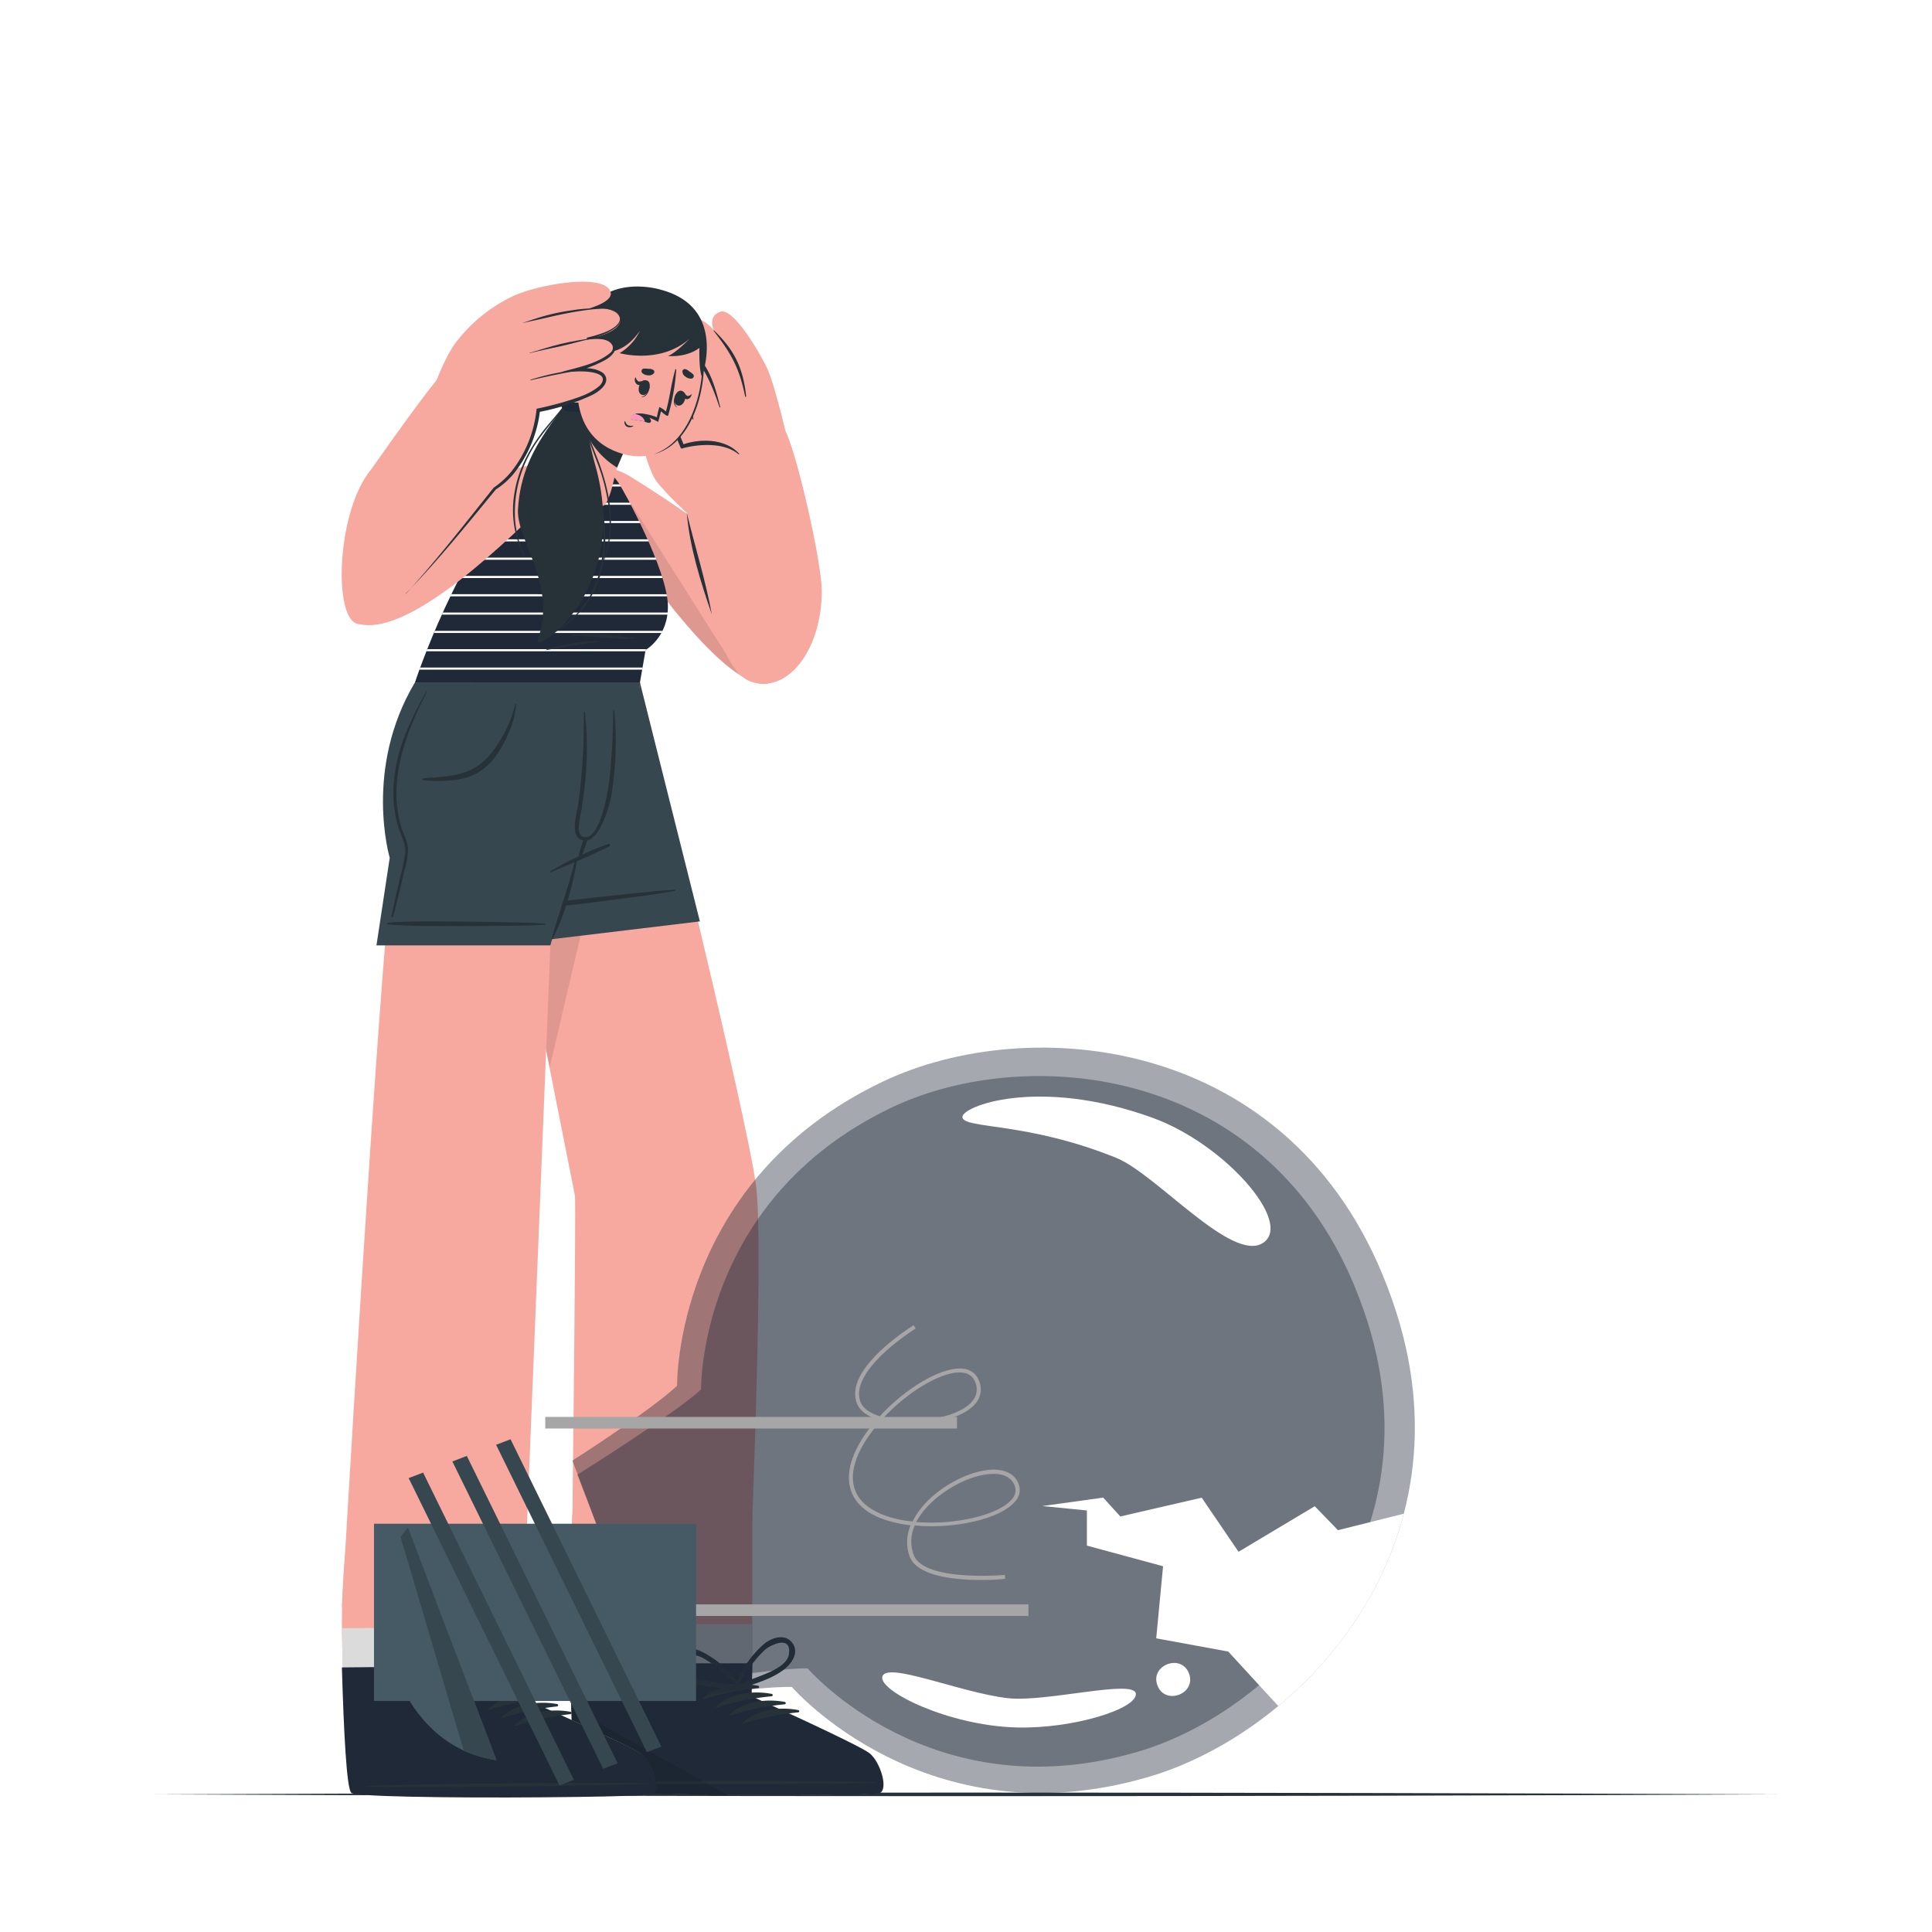 <svg class="animated" id="freepik_stories-bad-idea" xmlns="http://www.w3.org/2000/svg" viewBox="0 0 500 500" version="1.1" xmlns:xlink="http://www.w3.org/1999/xlink" xmlns:svgjs="http://svgjs.com/svgjs"><style>svg#freepik_stories-bad-idea:not(.animated) .animable {opacity: 0;}svg#freepik_stories-bad-idea.animated #freepik--background-complete--inject-37 {animation: 1s 1 forwards cubic-bezier(.36,-0.01,.5,1.38) slideDown;animation-delay: 1.1s;opacity: 0}svg#freepik_stories-bad-idea.animated #freepik--Character--inject-37 {animation: 1s 1 forwards cubic-bezier(.36,-0.01,.5,1.38) slideLeft;animation-delay: 0s;}svg#freepik_stories-bad-idea.animated #freepik--Symbols--inject-37 {animation: 1s 1 forwards cubic-bezier(.36,-0.01,.5,1.38) slideUp;animation-delay: 0.8s;opacity: 0}svg#freepik_stories-bad-idea.animated #freepik--Smoke--inject-37 {animation: 1s 1 forwards cubic-bezier(.36,-0.01,.5,1.38) slideUp;animation-delay: 0.5s;opacity: 0}svg#freepik_stories-bad-idea.animated #freepik--Lightbulb--inject-37 {animation: 1s 1 forwards cubic-bezier(.36,-0.01,.5,1.38) slideDown;animation-delay: 0s;}svg#freepik_stories-bad-idea.animated #freepik--Crystal--inject-37 {animation: 1s 1 forwards cubic-bezier(.36,-0.01,.5,1.38) slideDown;animation-delay: 0.2s;opacity: 0}svg#freepik_stories-bad-idea.animated #freepik--speech-bubble--inject-37 {animation: 1s 1 forwards cubic-bezier(.36,-0.01,.5,1.38) slideDown,1.5s Infinite  linear floating;animation-delay: 0.5s,1.5s;opacity: 0}            @keyframes slideDown {                0% {                    opacity: 0;                    transform: translateY(-30px);                }                100% {                    opacity: 1;                    transform: translateY(0);                }            }                    @keyframes slideLeft {                0% {                    opacity: 0;                    transform: translateX(-30px);                }                100% {                    opacity: 1;                    transform: translateX(0);                }            }                    @keyframes slideUp {                0% {                    opacity: 0;                    transform: translateY(30px);                }                100% {                    opacity: 1;                    transform: inherit;                }            }                    @keyframes floating {                0% {                    opacity: 1;                    transform: translateY(0px);                }                50% {                    transform: translateY(-10px);                }                100% {                    opacity: 1;                    transform: translateY(0px);                }            }        </style><g id="freepik--background-complete--inject-37" style="transform-origin: 242.015px 231.925px 0px;" class="animable"><g id="elwe50ljkuxl"><rect x="382.01" y="76.05" width="37.98" height="11.19" style="fill: rgb(235, 235, 235); transform-origin: 401px 81.645px 0px; transform: rotate(180deg);" class="animable"></rect></g><path d="M403.2,61.94c6.33-.1,22.29-.36,28.41-.42l9.57,0h.46v.46l0,11.19v.5h-.5l-19-.07c-4.73,0-14.26-.14-19-.21H403v-.22l.22-11.19Zm0,0,.23,11.19-.23-.23c4.74-.06,14.26-.16,19-.2l19-.07-.5.5.05-11.19.45.46-9.41,0c-6-.06-22.34-.31-28.57-.41Z" style="fill: rgb(235, 235, 235); transform-origin: 422.32px 67.595px 0px;" id="elvhubqhbujle" class="animable"></path><path d="M360.82,61.94c6.33-.1,22.3-.36,28.41-.42l9.58,0h.45v.46l0,11.19v.5h-.5l-19-.07c-4.73,0-14.27-.14-19-.21h-.23v-.22l.22-11.19Zm0,0,.23,11.19-.23-.23c4.74-.06,14.26-.16,19-.2l19-.07-.5.5,0-11.19.46.46-9.42,0c-6-.06-22.34-.31-28.57-.41Z" style="fill: rgb(235, 235, 235); transform-origin: 379.895px 67.595px 0px;" id="elvecvgva8gs" class="animable"></path><path d="M58.82,61.94c6.32-.1,22.29-.36,28.4-.42l9.58,0h.46v.46l0,11.19v.5h-.5l-19-.07c-4.73,0-14.26-.14-19-.21h-.23v-.22l.23-11.19Zm0,0L59,73.13l-.22-.23c4.74-.06,14.25-.16,19-.2l19-.07-.5.5,0-11.19.46.46-9.42,0c-6-.06-22.34-.31-28.56-.41Z" style="fill: rgb(235, 235, 235); transform-origin: 77.895px 67.595px 0px;" id="elnujyy6y2h0n" class="animable"></path><g id="el0q3qtrljw0ii"><rect x="80" y="390.6" width="37.98" height="11.19" style="fill: rgb(235, 235, 235); transform-origin: 98.99px 396.195px 0px; transform: rotate(180deg);" class="animable"></rect></g><path d="M58.82,376.49c6.32-.11,22.29-.36,28.4-.42l9.58,0h.46v.46l0,11.19v.5h-.5l-19-.07c-4.73,0-14.26-.14-19-.21h-.23v-.22l.23-11.19Zm0,0L59,387.68l-.22-.23c4.74-.06,14.25-.16,19-.2l19-.07-.5.5,0-11.19.46.45-9.42,0c-6-.06-22.34-.31-28.56-.41Z" style="fill: rgb(235, 235, 235); transform-origin: 77.895px 382.145px 0px;" id="elh25uc3o4p3n" class="animable"></path><path d="M136,148c6.33-.1,22.29-.35,28.41-.41l9.57-.05h.46V148l0,11.19v.5H174l-19-.07c-4.73,0-14.26-.14-19-.2h-.23v-.22L136,148Zm0,0,.22,11.19-.22-.22c4.74-.07,14.25-.17,19-.21l19-.07-.5.5,0-11.19.46.46-9.41,0c-6-.06-22.34-.32-28.57-.42Z" style="fill: rgb(235, 235, 235); transform-origin: 155.105px 153.615px 0px;" id="elsrvbv8102v" class="animable"></path><path d="M403.2,390.58c6.33-.1,22.29-.35,28.41-.41l9.57,0h.46v.46l0,11.19v.51h-.5l-19-.07c-4.73,0-14.26-.14-19-.2H403v-.23l.22-11.19Zm0,0,.23,11.19-.23-.22c4.74-.07,14.26-.17,19-.21l19-.07-.5.5.05-11.19.45.46-9.41,0c-6-.06-22.34-.32-28.57-.42Z" style="fill: rgb(235, 235, 235); transform-origin: 422.32px 396.25px 0px;" id="eldi0gfs27nta" class="animable"></path><rect x="249.84" y="208.5" width="37.98" height="11.19" style="fill: rgb(235, 235, 235); transform-origin: 268.83px 214.095px 0px;" id="elaj48x3sr6jb" class="animable"></rect><path d="M266.63,233.8c-6.33.11-22.29.36-28.4.42l-9.58,0h-.46v-.46l0-11.19v-.5h.5l19,.06c4.73,0,14.26.14,19,.21h.23v.22l-.23,11.19Zm0,0-.22-11.19.22.23c-4.74.07-14.25.16-19,.2l-19,.07.5-.5,0,11.19-.46-.45,9.42,0c6,.06,22.33.32,28.56.41Z" style="fill: rgb(235, 235, 235); transform-origin: 247.555px 228.145px 0px;" id="elrznde0456xf" class="animable"></path><g id="freepik--xsrjP0--inject-37" style="transform-origin: 247.559px 155.889px 0px;" class="animable"><path d="M243.51,121.26c-2,.88-3.91,2.33-6.36,1.72-.93-.24-.84.58-.93,1.1q-2.15,14-4.27,28c-.1.68-.15,1.25.54,1.73,6.59,4.68,8.61,12.24,12.06,18.95a28.28,28.28,0,0,1,2,22c-.62,2.06.22,3.15,2,3.87,2.2.87,4.57.58,5.58-.87a38,38,0,0,0,5.94-11.63c1-3.48.2-7.13.29-10.7.06-2.61-.15-5.24-.24-7.91.69-.36,1.38,0,2.06.07l23.69,3.59c3.32.5,5.1-.2,5.89-2.34a6.39,6.39,0,0,0-2.4-7.37c-.54-.39-1.65-.28-1.58-1.21s1.16-.69,1.76-1c3.15-1.53,3.24-5.65.28-8.49-.71-.68-2.29-.66-2.15-1.83.12-.93,1.57-.7,2.32-1.26,2.65-1.93,2.15-6.36-1-8.6a10.26,10.26,0,0,1-1.3-.75c-.35-.32-.69-.67.15-1.1,3.79-1.92,4.23-5.33,1.16-8.34l-.91-.89a6.73,6.73,0,0,0-4-1.54q-18.57-2.85-37.14-5.64A4.44,4.44,0,0,0,243.51,121.26Z" style="fill: rgb(235, 235, 235); fill-rule: evenodd; transform-origin: 262.006px 159.887px 0px;" id="el9t1fswwwcvb" class="animable"></path><path d="M205.8,132.4c-.9,5.94-1.77,11.88-2.72,17.81-.19,1.21-.16,1.82,1.33,2q10.88,1.51,21.72,3.29c1.42.23,1.71-.23,1.9-1.49q2.66-17.94,5.44-35.85c.24-1.52-.11-2-1.64-2.22-7-1-14.06-2-21.06-3.21-1.75-.29-2.08.29-2.3,1.82C207.66,120.53,206.71,126.46,205.8,132.4Z" style="fill: rgb(235, 235, 235); fill-rule: evenodd; transform-origin: 218.269px 134.107px 0px;" id="el68jjh3bp8s7" class="animable"></path></g><g id="freepik--xsrjp0--inject-37" style="transform-origin: 76.082px 265.444px 0px;" class="animable"><path d="M74,243.46c1.65.18,3.32.8,4.94-.18.62-.38.74.23.91.58q4.67,9.58,9.3,19.17a1.13,1.13,0,0,1,0,1.36c-3.68,4.82-3.46,10.69-4.44,16.28a21.25,21.25,0,0,0,3.47,16.21c.9,1.34.55,2.31-.61,3.23-1.39,1.11-3.15,1.43-4.2.62a28.55,28.55,0,0,1-6.84-7c-1.46-2.28-1.73-5.06-2.59-7.61-.63-1.86-1.06-3.79-1.58-5.73-.58-.11-1,.3-1.47.51l-16.2,7.84c-2.27,1.1-3.7,1-4.75-.37a4.8,4.8,0,0,1,.09-5.82c.3-.4,1.12-.57.86-1.23s-1-.23-1.48-.31c-2.6-.4-3.58-3.34-2.09-6,.36-.65,1.5-1,1.14-1.79-.29-.64-1.28-.16-1.94-.39-2.33-.8-3-4.09-1.17-6.4.23-.3.59-.51.77-.83s.35-.64-.35-.76c-3.15-.53-4.22-2.88-2.69-5.72.15-.28.3-.56.46-.84a5,5,0,0,1,2.54-2q12.69-6.18,25.4-12.3A3.31,3.31,0,0,1,74,243.46Z" style="fill: rgb(235, 235, 235); fill-rule: evenodd; transform-origin: 65.884px 272.171px 0px;" id="el5peh0kf2fnf" class="animable"></path><path d="M103.57,243.07c2,4.06,3.91,8.14,5.91,12.18.4.82.52,1.27-.5,1.75-5,2.34-9.93,4.73-14.86,7.18-1,.49-1.28.22-1.69-.64Q86.54,251.26,80.56,239c-.51-1-.37-1.47.68-2q7.24-3.4,14.4-7c1.19-.6,1.56-.26,2,.79C99.6,235,101.6,239,103.57,243.07Z" style="fill: rgb(235, 235, 235); fill-rule: evenodd; transform-origin: 95.023px 247.064px 0px;" id="els50wdpg4uv9" class="animable"></path></g></g><g id="freepik--Floor--inject-37" style="transform-origin: 250px 464.384px 0px;" class="animable"><path d="M40.1,464.38c134.47-.61,285.33-.61,419.8,0-134.47.62-285.33.62-419.8,0Z" style="fill: rgb(38, 50, 56); transform-origin: 250px 464.384px 0px;" id="elrx9gaon7whj" class="animable"></path></g><g id="freepik--Character--inject-37" style="transform-origin: 158.541px 269.048px 0px;" class="animable"><path d="M122.43,176.66S147,300.25,148.78,309.38c.4,2.08-1,112.71-1,112.71h45.73s4.41-96.64,2.2-114.87-30.08-130.56-30.08-130.56Z" style="fill: rgb(247, 169, 160); transform-origin: 159.38px 299.375px 0px;" id="elfddrqzl3nsi" class="animable"></path><g id="el19he13pj57q"><path d="M122.43,176.66s12,60.15,19.82,99.63l23.37-99.63Z" style="opacity: 0.1; transform-origin: 144.025px 226.475px 0px;" class="animable"></path></g><polygon points="181.13 238.46 132.5 244.3 122.43 176.66 165.61 176.66 181.13 238.46" style="fill: rgb(55, 71, 79); transform-origin: 151.78px 210.48px 0px;" id="elev2plzxiffd" class="animable"></polygon><path d="M134.32,235c5.19-1,10.47-1.68,15.73-2.28s10.43-1.16,15.64-1.69c3-.31,6-.61,9-.76a.14.14,0,1,1,0,.28c-5.21,1-10.49,1.58-15.74,2.27s-10.4,1.33-15.62,1.89c-3,.32-6,.57-9,.69A.2.2,0,1,1,134.32,235Z" style="fill: rgb(38, 50, 56); transform-origin: 154.478px 232.835px 0px;" id="eln2h82qw28cm" class="animable"></path><path d="M129.16,180.6q5.43,19.43,10.35,39c.46,1.83.9,3.66,1.34,5.5a55.2,55.2,0,0,1,1.22,5.68.09.09,0,0,1-.18,0,97.8,97.8,0,0,1-2.84-9.79c-.87-3.24-1.7-6.48-2.54-9.73-1.67-6.48-3.34-13-4.92-19.48q-1.35-5.58-2.67-11.15A.12.12,0,0,1,129.16,180.6Z" style="fill: rgb(38, 50, 56); transform-origin: 135.495px 205.682px 0px;" id="eljwge6s5z2wq" class="animable"></path><path d="M227.33,464c-2.53.84-74.65.63-77.4-1.11-1-.65-1.62-11.17-2-23.88q-.12-4.12-.18-8.46c-.06-3.41-.1-6.87-.12-10.22-.09-15.06.45-28.33.45-28.33h46.62l0,28.33v10.22l-.24,8.46s27.57,12.44,30.37,14.68S229.84,463.18,227.33,464Z" style="fill: rgb(247, 169, 160); transform-origin: 188.023px 428.238px 0px;" id="elkolh00l7iel" class="animable"></path><path d="M227.33,464c-2.53.84-74.65.63-77.4-1.11-1-.65-1.62-11.17-2-23.88q-.12-4.12-.18-8.46c-.06-3.41-.1-6.87-.12-10.22h47.05v10.22l-.24,8.46s27.57,12.44,30.37,14.68S229.84,463.18,227.33,464Z" style="fill: rgb(219, 219, 219); transform-origin: 188.026px 442.403px 0px;" id="elng12xall1t" class="animable"></path><path d="M227.54,464.11c-1.64.54-32.36.65-54.73.19-5.17-.11-9.91-.25-13.72-.42-5.27-.24-8.8-.53-9.37-.89-1.27-.82-1.88-16.24-2.17-32.52h47.19L194.5,439s27.73,12.5,30.55,14.75S230.07,463.26,227.54,464.11Z" style="fill: rgb(31, 41, 55); transform-origin: 188.101px 447.529px 0px;" id="el2v17fkklrw4" class="animable"></path><path d="M226.51,461.21c-12.16-.33-61.22-.53-73.26.06-.1,0-.1.07,0,.08,12,.59,61.1.39,73.26.06C226.77,461.4,226.77,461.22,226.51,461.21Z" style="fill: rgb(38, 50, 56); transform-origin: 189.94px 461.31px 0px;" id="elgqox4uvgpmp" class="animable"></path><path d="M196.22,436.28c-4.78-.9-10.63-.19-14.3,3.21-.14.13.05.33.2.28a67.57,67.57,0,0,1,14.08-2.88A.31.31,0,0,0,196.22,436.28Z" style="fill: rgb(38, 50, 56); transform-origin: 189.168px 437.851px 0px;" id="el9qxtxd0hh7h" class="animable"></path><path d="M199.67,438.37c-4.78-.9-10.64-.19-14.3,3.21-.14.13,0,.33.2.29A66.69,66.69,0,0,1,199.65,439,.31.31,0,0,0,199.67,438.37Z" style="fill: rgb(38, 50, 56); transform-origin: 192.644px 439.944px 0px;" id="elhk0c7vhrydh" class="animable"></path><path d="M203.11,440.46c-4.78-.9-10.63-.18-14.3,3.21-.14.13.05.33.21.29a66.73,66.73,0,0,1,14.07-2.89A.31.31,0,0,0,203.11,440.46Z" style="fill: rgb(38, 50, 56); transform-origin: 196.058px 442.035px 0px;" id="elg9lrwzqyzpc" class="animable"></path><path d="M206.56,442.56c-4.78-.91-10.63-.19-14.3,3.2-.14.14.05.34.2.29a67,67,0,0,1,14.08-2.89A.3.3,0,0,0,206.56,442.56Z" style="fill: rgb(38, 50, 56); transform-origin: 199.531px 444.128px 0px;" id="elzoshq9yzp4" class="animable"></path><path d="M205.09,425.24c-1.87-2.59-5.38-1.44-7.38.24a25.6,25.6,0,0,0-7.4,10.93.13.13,0,0,0,.11.18c0,.36.34.75.75.6,4-1.45,8.36-2.52,11.75-5.14C204.9,430.52,206.86,427.7,205.09,425.24Zm-8.37,8.52c-1.93.76-3.88,1.42-5.78,2.26a77,77,0,0,1,4.46-6.3,28.5,28.5,0,0,1,2.54-2.73c1.43-1.29,7.07-4,6.21,1.22C203.68,431.1,199,432.85,196.72,433.76Z" style="fill: rgb(38, 50, 56); transform-origin: 198.041px 430.47px 0px;" id="elxefe38vwj2k" class="animable"></path><path d="M178.15,435.13c3.94,1.69,8.48,1.62,12.67,2a.59.59,0,0,0,.57-.77.12.12,0,0,0,.07-.19,25.49,25.49,0,0,0-9.9-8.75c-2.35-1.12-6-1.36-7.2,1.62C173.26,431.9,175.86,434.14,178.15,435.13ZM176,431.71c-2.15-4.86,4-3.62,5.71-2.72a26.53,26.53,0,0,1,3.14,2,71.75,71.75,0,0,1,5.89,5c-2-.34-4.1-.49-6.16-.75C182.14,434.93,177.19,434.4,176,431.71Z" style="fill: rgb(38, 50, 56); transform-origin: 182.792px 431.889px 0px;" id="eli5eh00xbfd8" class="animable"></path><g id="el8oo3rnraclq"><path d="M188.39,464.59l-15.58-.28c-5.18-.12-9.91-.26-13.72-.43-5.26-.24-8.8-.53-9.38-.89-1-.62-1.54-9.64-1.89-21.06Z" style="opacity: 0.1; transform-origin: 168.105px 453.26px 0px;" class="animable"></path></g><path d="M135.5,416.39l-47-.6S97.72,255.38,101.75,222c0,0-7.63-18.08,6.64-45.38h57.27s-3.84,26-10.41,42.45c0,0-4.26,1.15-12,5.41Z" style="fill: rgb(247, 169, 160); transform-origin: 127.08px 296.505px 0px;" id="el8q714ejmsam" class="animable"></path><path d="M142.43,244.66h-45L100.86,222s-6.83-23,6.52-45.38h58.28s-2.42,24.37-9.57,42.7l-7.31,3.25Z" style="fill: rgb(55, 71, 79); transform-origin: 131.545px 210.64px 0px;" id="elctn7vo3f68r" class="animable"></path><path d="M148.78,222.57c.05-.29.64-.29.59,0C147,235.94,143.26,242.41,143,243c0,.08-.14.09-.17,0C142.61,242.39,147.7,228.12,148.78,222.57Z" style="fill: rgb(38, 50, 56); transform-origin: 146.098px 232.708px 0px;" id="elw2epq46eagn" class="animable"></path><path d="M157.42,218.41a94.28,94.28,0,0,0-14.9,7,.17.17,0,1,0,.14.3c5-2.15,10.14-4.22,15-6.65A.33.33,0,0,0,157.42,218.41Z" style="fill: rgb(38, 50, 56); transform-origin: 150.136px 222.067px 0px;" id="elve403mnirjp" class="animable"></path><path d="M159,184c0-.17-.32-.21-.32,0,0,6-.34,11.2-.84,16.77-.23,2.59-2.32,16.88-6.8,15.84-.75-.17-1.13-.91-1.25-2a18.33,18.33,0,0,1,.59-4.39c.5-3,.9-6,1.16-9a82.38,82.38,0,0,0-.18-16.91.15.15,0,0,0-.29,0,155.68,155.68,0,0,1-1.37,23.34c-.56,3.71-2.43,9.31,1.46,9.88s6.52-8.79,7-11.35A85.88,85.88,0,0,0,159,184Z" style="fill: rgb(38, 50, 56); transform-origin: 154.059px 200.706px 0px;" id="elini1x6bhbhj" class="animable"></path><path d="M151.18,216.94a22.92,22.92,0,0,0-1,3,6.8,6.8,0,0,0-.42,2.43.17.17,0,0,0,.31.07,8.38,8.38,0,0,0,1-2.37c.35-.92.71-1.83,1-2.75A.5.5,0,0,0,151.18,216.94Z" style="fill: rgb(38, 50, 56); transform-origin: 150.918px 219.631px 0px;" id="eloonq536a0sd" class="animable"></path><path d="M109.44,201.45c4.24-.43,8.6-.37,12.53-2.27s6.53-5.7,8.57-9.5a31.28,31.28,0,0,0,2.81-7.46.11.11,0,0,1,.21,0,20.74,20.74,0,0,1-1.73,7,31.47,31.47,0,0,1-3.36,6.23,15.21,15.21,0,0,1-4.84,4.54,16.54,16.54,0,0,1-6.36,1.92,35.44,35.44,0,0,1-7.84,0A.25.25,0,0,1,109.44,201.45Z" style="fill: rgb(38, 50, 56); transform-origin: 121.421px 192.135px 0px;" id="el2mavvxgno09" class="animable"></path><path d="M103.61,226.77a40.43,40.43,0,0,0,1.27-6.32c.11-2.12-1-4-1.65-5.92-2.49-7.61-1.48-15.94,1.23-23.34A84.76,84.76,0,0,1,110.31,179c.06-.1.2,0,.15.09-3.71,7.24-7,15-7.71,23.17A31,31,0,0,0,103.83,214c.55,1.8,1.58,3.54,1.74,5.43a19.83,19.83,0,0,1-.93,5.91c-.54,2.37-2.2,9.53-2.93,11.93-.06.21-.43.17-.39-.06C101.65,235.06,103.13,229,103.61,226.77Z" style="fill: rgb(38, 50, 56); transform-origin: 105.894px 208.183px 0px;" id="elj40z6qoxyp" class="animable"></path><path d="M100.37,238.79c5.29-.39,10.6-.38,15.9-.33s10.49.13,15.73.24c3,.06,6,.13,9,.34a.14.14,0,1,1,0,.28c-5.28.32-10.6.28-15.89.33s-10.49,0-15.73,0c-3-.05-6-.16-9-.41A.21.21,0,1,1,100.37,238.79Z" style="fill: rgb(38, 50, 56); transform-origin: 120.645px 239.054px 0px;" id="el6707se1t9nc" class="animable"></path><path d="M168.58,464.27c-2.52.86-74.64,1.37-77.4-.35-1.05-.64-1.74-11.15-2.21-23.86-.1-2.74-.18-5.57-.26-8.46-.09-3.41-.16-6.86-.22-10.21a192.15,192.15,0,0,1,2.11-29.6l44.68.8.26,28.33.09,10.22-.16,8.46S163.17,451.76,166,454,171.09,463.42,168.58,464.27Z" style="fill: rgb(247, 169, 160); transform-origin: 129.076px 428.427px 0px;" id="elrxqqbwgffuj" class="animable"></path><path d="M168.58,464.27c-2.52.86-74.64,1.37-77.4-.35-1.05-.64-1.74-11.15-2.21-23.86-.1-2.74-.18-5.57-.26-8.46-.09-3.41-.16-6.86-.22-10.21l47.05-.47.09,10.22-.16,8.46S163.17,451.76,166,454,171.09,463.42,168.58,464.27Z" style="fill: rgb(219, 219, 219); transform-origin: 129.077px 442.992px 0px;" id="elo9nlo2gvfwa" class="animable"></path><path d="M168.8,464.37c-1.64.56-32.36,1-54.73.74-5.18-.06-9.91-.16-13.73-.29-5.27-.19-8.8-.44-9.38-.8-1.27-.8-2-16.22-2.48-32.49l47.18-.47-.16,8.51s27.85,12.22,30.7,14.45S171.32,463.5,168.8,464.37Z" style="fill: rgb(31, 41, 55); transform-origin: 129.184px 448.123px 0px;" id="elo5pnx1be2z" class="animable"></path><path d="M167.74,461.48c-12.16-.21-61.22.08-73.26.79-.1,0-.1.07,0,.08,12,.47,61.11-.22,73.26-.67C168,461.67,168,461.49,167.74,461.48Z" style="fill: rgb(38, 50, 56); transform-origin: 131.17px 461.96px 0px;" id="eluo6tzt3w77" class="animable"></path><path d="M137.2,436.86c-4.79-.86-10.64-.09-14.27,3.35-.14.13,0,.33.21.28a67.35,67.35,0,0,1,14-3A.3.3,0,0,0,137.2,436.86Z" style="fill: rgb(38, 50, 56); transform-origin: 130.18px 438.517px 0px;" id="el8cq22x2qzed" class="animable"></path><path d="M140.67,438.91c-4.79-.86-10.64-.08-14.27,3.35-.14.14,0,.33.21.28a67.2,67.2,0,0,1,14-3A.31.31,0,0,0,140.67,438.91Z" style="fill: rgb(38, 50, 56); transform-origin: 133.65px 440.568px 0px;" id="elyqugqef1h" class="animable"></path><path d="M144.14,441c-4.8-.86-10.64-.08-14.27,3.35-.14.13,0,.33.2.28a67.31,67.31,0,0,1,14.05-3A.3.3,0,0,0,144.14,441Z" style="fill: rgb(38, 50, 56); transform-origin: 137.129px 442.658px 0px;" id="el5di7fk9cp9g" class="animable"></path><path d="M147.6,443c-4.79-.86-10.63-.09-14.26,3.35-.15.13,0,.33.2.28a67.31,67.31,0,0,1,14.05-3A.3.3,0,0,0,147.6,443Z" style="fill: rgb(38, 50, 56); transform-origin: 140.595px 444.657px 0px;" id="elvmg753bmyuh" class="animable"></path><path d="M146,425.73c-1.9-2.58-5.39-1.39-7.38.31a25.59,25.59,0,0,0-7.29,11c0,.1,0,.15.12.17a.59.59,0,0,0,.75.59c3.94-1.49,8.34-2.6,11.7-5.25C145.83,431,147.75,428.17,146,425.73Zm-8.29,8.6c-1.92.78-3.87,1.46-5.76,2.31,1.43-2.14,2.76-4.34,4.4-6.34a28.52,28.52,0,0,1,2.52-2.75c1.41-1.31,7-4.1,6.22,1.15C144.61,431.6,140,433.4,137.67,434.33Z" style="fill: rgb(38, 50, 56); transform-origin: 139.009px 431.028px 0px;" id="elk4hzecljof9" class="animable"></path><path d="M119.12,435.88c4,1.66,8.49,1.54,12.69,1.92a.59.59,0,0,0,.56-.78.12.12,0,0,0,.07-.19,25.6,25.6,0,0,0-10-8.65c-2.37-1.1-6.06-1.3-7.19,1.69C114.19,432.7,116.81,434.92,119.12,435.88Zm-2.18-3.39c-2.19-4.85,4-3.66,5.68-2.79a28,28,0,0,1,3.17,2c2.12,1.49,4,3.24,5.94,4.92-2-.31-4.11-.44-6.17-.68C123.11,435.64,118.15,435.16,116.94,432.49Z" style="fill: rgb(38, 50, 56); transform-origin: 123.736px 432.619px 0px;" id="elvhd3euhysmm" class="animable"></path><path d="M163,123.25c22.48,14,36.78,25.71,39.7,35.36,4,13.36-.25,17.54-4.05,18.3-10.37,2.06-33-29.47-41.91-44.18C148.09,118.45,158.08,120.17,163,123.25Z" style="fill: rgb(247, 169, 160); transform-origin: 178.824px 149.069px 0px;" id="el6tlhpf4l9tc" class="animable"></path><g id="elzhyv7yolj1r"><path d="M191.28,174.58c-11.39-7.42-27.35-30.05-34.52-41.85-5.91-9.72-3.16-12,.76-11.54Z" style="opacity: 0.1; transform-origin: 172.311px 147.857px 0px;" class="animable"></path></g><path d="M195,176.63c-8.06-2.16-10.93-17.94-17.22-43.26-1.1-4.44,22.92-26.35,25.34-22.1,3,5.36,9.45,33.87,9.55,41.43C212.79,167.59,204.36,179.14,195,176.63Z" style="fill: rgb(247, 169, 160); transform-origin: 195.207px 143.85px 0px;" id="ela03lw6i82wo" class="animable"></path><path d="M184.22,159c-2.94-8.51-5.7-17.27-6.49-26.27,2.14,8.76,4.86,17.38,6.49,26.27Z" style="fill: rgb(38, 50, 56); transform-origin: 180.975px 145.865px 0px;" id="elwx2evb3yzg" class="animable"></path><path d="M204.77,118.64c-.51-3.5-4.27-19.3-6.3-23.47s-8.74-15.72-12.09-14.49-1.65,4.77-1.65,4.77-3.61-4.43-6.87-2.88-.44,7-.44,7-4-4.28-7.17-2.5.61,6.75.61,6.75-3.51-4.09-5.48-1.54c-2.37,3.07,5,9.87,6.84,14.64.43,1.08,7.17,22.55,7.17,22.55Z" style="fill: rgb(247, 169, 160); transform-origin: 184.843px 105.029px 0px;" id="el93m5jh516j8" class="animable"></path><path d="M170.54,93.35c5.37,5,6.86,8.14,8.69,15.13,0,.14.25.12.22,0-1.17-7-2.46-11.2-8.68-15.38C170.47,92.87,170.29,93.11,170.54,93.35Z" style="fill: rgb(38, 50, 56); transform-origin: 174.937px 100.792px 0px;" id="el7pyi9tvk2rb" class="animable"></path><path d="M177,89.14c5.12,5.7,6.76,9.08,9.22,16.26a.09.09,0,0,0,.18-.05c-1.82-7.25-3.21-11.4-9.07-16.42C177.05,88.7,176.75,88.88,177,89.14Z" style="fill: rgb(38, 50, 56); transform-origin: 181.655px 97.146px 0px;" id="el8wrgucdqoln" class="animable"></path><path d="M184.84,85.82c4.56,5.88,6.51,9.5,8,16.78a.14.14,0,0,0,.27,0c-.8-7.57-3.21-12.11-8.09-16.86C184.7,85.38,184.55,85.45,184.84,85.82Z" style="fill: rgb(38, 50, 56); transform-origin: 188.898px 94.103px 0px;" id="el63v79anxklb" class="animable"></path><path d="M178.94,133.86s-6.82-6.18-9.22-9.56-6.71-19.25-3.33-20.38c4.35-1.45,8.65,7.23,10.2,11.75,0,0,10.07-3.37,14.5,2.19S178.94,133.86,178.94,133.86Z" style="fill: rgb(247, 169, 160); transform-origin: 178.493px 118.809px 0px;" id="elsvat5rdl42" class="animable"></path><path d="M167.71,103.92c4.94,1.54,6.58,7.61,8.41,11.88a.43.43,0,0,0,.68.18c4.32-1.13,10.74-1.47,14.33,1.59a.11.11,0,0,0,.15-.15c-3.4-3.81-9.74-4-14.39-2.45-1.81-4.41-3.73-10.43-9.16-11.1C167.7,103.87,167.68,103.91,167.71,103.92Z" style="fill: rgb(38, 50, 56); transform-origin: 179.495px 110.727px 0px;" id="eld1iz7940fi4" class="animable"></path><path d="M167.08,168.21l-1.47,8.45-58.23,0s10.94-33.73,29.49-53.92c8-8.7,18.58-4.67,23.34,2.42,1.2,1.79,12.47,22.23,12.64,31.55C173,164.89,167.08,168.21,167.08,168.21Z" style="fill: rgb(31, 41, 55); transform-origin: 140.116px 147.226px 0px;" id="elq5qaaxwt54" class="animable"></path><path d="M166.29,172.76l-.1.55H108.53l.21-.55ZM110.55,168c-.07.19-.15.37-.21.55H167l.06-.36.31-.19Zm2-4.74-.24.55h58.88c.1-.17.2-.36.29-.55Zm2.07-4.74c-.08.19-.17.37-.25.55h58.39l.06-.55Zm58-4.74H116.79l-.27.56h56.1C172.6,154.18,172.56,154,172.52,153.8Zm-1.23-4.74H119.17c-.1.19-.2.37-.29.56h52.59C171.42,149.44,171.36,149.25,171.29,149.06Zm-1.69-4.74H121.72l-.31.56h48.4Zm-2-4.73H124.48a6.16,6.16,0,0,0-.33.55h43.7Zm-2.22-4.74H127.48l-.36.55h38.54Zm-2.4-4.74H130.81c-.15.18-.28.37-.41.55h32.88Zm-2.62-4.74H134.53c-.15.18-.31.36-.46.55H160.7C160.57,125.7,160.46,125.51,160.37,125.37Zm-4.56-4.74H139.12c-.23.17-.46.36-.69.56h18.12A7.57,7.57,0,0,0,155.81,120.63Z" style="fill: rgb(255, 255, 255); transform-origin: 140.675px 146.96px 0px;" id="elrncrbsqd5h" class="animable"></path><path d="M147.84,164.36a56,56,0,0,1,8.39-.14c1.39.1,2.76.26,4.14.45.69.1,1.38.17,2.06.24a8.76,8.76,0,0,0,2.17,0c.07,0,.08.09,0,.1a13.85,13.85,0,0,1-2,.33,14.68,14.68,0,0,1-2,0c-1.41-.09-2.81-.24-4.22-.34-2.84-.2-5.68-.41-8.53-.41C147.72,164.59,147.71,164.37,147.84,164.36Z" style="fill: rgb(38, 50, 56); transform-origin: 156.202px 164.749px 0px;" id="elsor4rlu926" class="animable"></path><path d="M141.51,168a59.34,59.34,0,0,1,6.74-1.56c1.14-.19,2.28-.32,3.43-.42l1.66-.11c.6,0,1.21,0,1.82,0a.05.05,0,0,1,0,.1c-.56.05-1.13.2-1.69.29l-1.71.27c-1.14.17-2.27.37-3.41.53-2.29.34-4.55.7-6.82,1.11C141.41,168.23,141.39,168.06,141.51,168Z" style="fill: rgb(38, 50, 56); transform-origin: 148.32px 167.061px 0px;" id="elh5mxq7f6o3h" class="animable"></path><path d="M140.17,119.65c-31.38,7.21-47.18,15.74-48.06,18.83-4.13,14.42-1,22.57.78,23,11.51,3,33.12-16,49.52-32.52C148.81,122.56,147.66,117.92,140.17,119.65Z" style="fill: rgb(247, 169, 160); transform-origin: 118.323px 140.54px 0px;" id="eluogyf5b9pya" class="animable"></path><path d="M146.44,120.37c.05,1.21,4.16,9.77,9.49,10.52,1.74.24,3.48-9.19,3.48-9.19l.29-.67,4-9.34-10.07-9.51-1.47-1.28s-.93,2.62-2.06,5.91c-.05.15-.1.3-.16.46l-.19.54c-.17.48-.35,1-.51,1.49s-.26.75-.38,1.15-.24.8-.37,1.2A63.72,63.72,0,0,0,146.44,120.37Z" style="fill: rgb(247, 169, 160); transform-origin: 155.07px 115.897px 0px;" id="elswd14zckl7q" class="animable"></path><path d="M150.12,106.81A20.42,20.42,0,0,0,159.7,121l4-9.34-10.07-9.51-1.47-1.28S151.25,103.52,150.12,106.81Z" style="fill: rgb(38, 50, 56); transform-origin: 156.91px 110.935px 0px;" id="elwmkf1ajt52j" class="animable"></path><path d="M150.26,97c-2.51,9.17-15.26,17.09-16.21,34.85-.43,8,10.3,19.51,5.08,33.83-1.35,3.71,24.4-12.18,14.86-45.54C151,109.64,150.26,97,150.26,97Z" style="fill: rgb(38, 50, 56); transform-origin: 145.076px 131.604px 0px;" id="el116r9v97ke6" class="animable"></path><path d="M153.4,121.91c3.84,11.07,5.51,25.05-2.08,35-2.21,2.9-5.14,5-8.1,7.06a0,0,0,1,1-.05-.08,36.3,36.3,0,0,0,7.24-6.3,24.55,24.55,0,0,0,4.26-8,37.49,37.49,0,0,0,.83-17.83c-.56-3.3-1.47-6.5-2.32-9.73C153.14,121.83,153.35,121.78,153.4,121.91Z" style="fill: rgb(38, 50, 56); transform-origin: 149.909px 142.904px 0px;" id="elfcmi3qxkafd" class="animable"></path><path d="M141.54,110.31c2.57-3.1,5.36-6.09,7.24-9.68a0,0,0,1,1,.07,0c-2.92,5.91-8.09,10.28-11.3,16a31.92,31.92,0,0,0-4.27,17.62,27.1,27.1,0,0,0,2.44,9.47c0,.1-.1.18-.15.08a26.08,26.08,0,0,1-2.44-16.14C134.14,121.16,137.36,115.37,141.54,110.31Z" style="fill: rgb(38, 50, 56); transform-origin: 140.806px 122.238px 0px;" id="eltjiof17mv" class="animable"></path><path d="M150.71,103.88a29,29,0,0,0,1.59,8.69c.94,2.77,2.12,5.45,3.1,8.21,2,5.79,3.25,12,2.48,18.15a26.49,26.49,0,0,1-3.35,9.95s0,0,0,0c3.19-5.66,3.76-12.58,2.81-18.91a49.35,49.35,0,0,0-2.23-8.8c-1-2.72-2.07-5.39-3-8.13a24.85,24.85,0,0,1-1.61-9.14A.1.1,0,0,1,150.71,103.88Z" style="fill: rgb(38, 50, 56); transform-origin: 154.304px 126.332px 0px;" id="el16xbj6zca3a" class="animable"></path><g id="elxvv79h1ahk"><path d="M147.18,102.39h3.25a2,2,0,0,1,2,2v.11a2,2,0,0,1-2,2h-3.25a2,2,0,0,1-2-2v-.11a2,2,0,0,1,2-2Z" style="fill: rgb(31, 41, 55); transform-origin: 148.805px 104.445px 0px; transform: rotate(22.63deg);" class="animable"></path></g><path d="M181,101.55c-3.84,17.42-14.71,17.09-18.47,16.25-3.41-.76-14.92-3.77-12.9-21.49s11.35-21.45,19.24-20.13S184.8,84.12,181,101.55Z" style="fill: rgb(247, 169, 160); transform-origin: 165.683px 97.022px 0px;" id="elumb81y9i96" class="animable"></path><path d="M179.34,96.82a12.14,12.14,0,0,0-1-.74,2,2,0,0,0-1.15-.56.64.64,0,0,0-.58.51,1.58,1.58,0,0,0,.75,1.41,2.3,2.3,0,0,0,1.57.55A.68.68,0,0,0,179.34,96.82Z" style="fill: rgb(38, 50, 56); transform-origin: 178.08px 96.756px 0px;" id="el5n83vyaa5qv" class="animable"></path><path d="M166.67,95.38a12.29,12.29,0,0,1,1.23.08,2,2,0,0,1,1.24.32.62.62,0,0,1,.12.76,1.58,1.58,0,0,1-1.49.59,2.34,2.34,0,0,1-1.55-.59A.68.68,0,0,1,166.67,95.38Z" style="fill: rgb(38, 50, 56); transform-origin: 167.68px 96.264px 0px;" id="elxldmg8ut9na" class="animable"></path><path d="M168.14,100s-.11,0-.12.08c-.28,1.18-.8,2.49-2,2.59,0,0,0,.06,0,.07C167.39,102.89,168.06,101.14,168.14,100Z" style="fill: rgb(38, 50, 56); transform-origin: 167.08px 101.375px 0px;" id="elnabvo2kf8ir" class="animable"></path><path d="M167.42,98.47c-1.85-.65-3,3.09-1.31,3.7S169,99,167.42,98.47Z" style="fill: rgb(38, 50, 56); transform-origin: 166.723px 100.315px 0px;" id="el1qdg6bqibdr" class="animable"></path><path d="M166.62,98.44a2.9,2.9,0,0,1-1.24.3c-.47-.1-.69-.6-.87-1.07,0,0-.06,0-.08,0a1.44,1.44,0,0,0,.55,1.88c.67.31,1.37-.16,1.78-.83C166.83,98.63,166.78,98.39,166.62,98.44Z" style="fill: rgb(38, 50, 56); transform-origin: 165.534px 98.659px 0px;" id="ely5ngift85x" class="animable"></path><path d="M174.93,102c0-.05.07.08.06.13-.41,1.14-.68,2.52.24,3.24,0,0,0,.08,0,.06C174,104.85,174.36,103,174.93,102Z" style="fill: rgb(38, 50, 56); transform-origin: 174.817px 103.711px 0px;" id="elxaj9mqxjwci" class="animable"></path><path d="M176.35,101.13c1.91.45.86,4.23-.91,3.81S174.75,100.75,176.35,101.13Z" style="fill: rgb(38, 50, 56); transform-origin: 175.948px 103.038px 0px;" id="elmj0czz2in9" class="animable"></path><path d="M177.07,101.6c.24.28.44.72.79.85s.82-.18,1.2-.5c0,0,.05,0,0,0-.18.73-.63,1.42-1.36,1.36s-1-.79-.93-1.56C176.81,101.66,177,101.48,177.07,101.6Z" style="fill: rgb(38, 50, 56); transform-origin: 177.921px 102.437px 0px;" id="elykdkcbukraa" class="animable"></path><path d="M165,107.29a16.24,16.24,0,0,1,5.34,1.9l.73-2.75c.28.27,1.73,1.56,1.85,1.08a56.61,56.61,0,0,0,2.09-11.9.12.12,0,0,0-.23,0c-1.11,3.78-1.37,7-2.43,10.88a7.2,7.2,0,0,0-1.7-1.17A20.47,20.47,0,0,0,170,108a12.84,12.84,0,0,0-4.74-1C164.53,107.08,164.22,107.15,165,107.29Z" style="fill: rgb(38, 50, 56); transform-origin: 169.777px 102.362px 0px;" id="els78rhy9yyyg" class="animable"></path><path d="M164.59,107.1c-.8.15-1.66.85-1.28,1.22s1.86.42,2.95.64c.8.17,1.74.8,2.14.28S167.58,106.54,164.59,107.1Z" style="fill: rgb(38, 50, 56); transform-origin: 165.846px 108.225px 0px;" id="eltofl0xlnbh" class="animable"></path><path d="M166.88,109.15a6.36,6.36,0,0,0-.62-.19c-1.09-.22-2.57-.27-3-.64s.32-.92,1-1.15a3.07,3.07,0,0,1,1.87.74A2.09,2.09,0,0,1,166.88,109.15Z" style="fill: rgb(255, 153, 186); transform-origin: 165.007px 108.16px 0px;" id="elha9xae55wff" class="animable"></path><path d="M161.79,109.07c.2.36.36.83.77,1a3.28,3.28,0,0,0,1.36.1,0,0,0,0,1,0,.08,1.68,1.68,0,0,1-1.69.17,1.33,1.33,0,0,1-.6-1.33A.07.07,0,0,1,161.79,109.07Z" style="fill: rgb(38, 50, 56); transform-origin: 162.767px 109.786px 0px;" id="el8zgkcy5xdl" class="animable"></path><path d="M169.18,117.56c10.64-3.61,14-19.84,12.17-29.73a29.36,29.36,0,0,1,.74,8.67c-.57,8-4.26,18.8-12.91,21.06Z" style="fill: rgb(38, 50, 56); transform-origin: 175.665px 102.695px 0px;" id="el80cwbe7rj5q" class="animable"></path><path d="M149,95.06c2.72,1.34,5.73-4.29,5.73-4.29s5.71,2.3,10.88-5.16a13.62,13.62,0,0,1-5.25,5.78s10.51,3,18.13-3.77c0,0-3.42,3.62-5.61,4.51,0,0,4.69.51,8.13-2.1,0,0-.18,5.58.64,7.47,0,0,6.64-17.8-10.45-22.47,0,0-10.5-3.41-17.41,3.22S149,95.06,149,95.06Z" style="fill: rgb(38, 50, 56); transform-origin: 165.807px 85.827px 0px;" id="elr022nvf4pza" class="animable"></path><path d="M152.06,98.25s-2.05-6.48-4.88-5.91-2.45,9.15,0,11.09a3,3,0,0,0,4.34-.33Z" style="fill: rgb(247, 169, 160); transform-origin: 148.629px 98.255px 0px;" id="elgodvmmem48g" class="animable"></path><path d="M147.35,94.8s-.07,0,0,.07c1.73,1.43,2.2,3.6,2.33,5.73a1.67,1.67,0,0,0-2.24-1.18c-.06,0,0,.12,0,.13a1.86,1.86,0,0,1,1.76,1.23,9.09,9.09,0,0,1,.44,1.87c0,.2.38.21.38,0v0C150.84,100.07,150,95.91,147.35,94.8Z" style="fill: rgb(38, 50, 56); transform-origin: 148.82px 98.802px 0px;" id="eloezzqmrb6ho" class="animable"></path><path d="M92.89,161.51c7.86.64,18.44-16,39.19-39.66,2.84-3.26-11.47-30.94-15-28-4.48,3.73-20,26.31-21,27.59C87,132.25,86.09,161,92.89,161.51Z" style="fill: rgb(247, 169, 160); transform-origin: 110.441px 127.58px 0px;" id="elcurwp6x82x4" class="animable"></path><path d="M110.53,105.13s3.48-10.86,7.08-16a40.34,40.34,0,0,1,14.83-12.34c6.33-3.1,23.76-6.22,25.54-1.35,1.6,4.4-16.38,6.69-16.38,6.69s18-5.36,18.91.3-20.07,7.13-20.07,7.13,18.29-4.88,18.51.59c.19,4.52-18.79,7.24-18.79,7.24s16-4.27,16.24.39c.28,5.14-17.1,8.46-17.1,8.46-1.35,11.94-6.87,17.07-11.24,20.25C127,127.25,110.53,105.13,110.53,105.13Z" style="fill: rgb(247, 169, 160); transform-origin: 135.534px 99.709px 0px;" id="el395yxv17vul" class="animable"></path><path d="M135.27,83.58c2.09-.71,4.19-1.44,6.34-2s4.3-1,6.48-1.28a37.75,37.75,0,0,1,8.6-.43c-5.13,0-12.82,1.78-15,2.3s-4.3.93-6.44,1.44C135.23,83.67,135.22,83.6,135.27,83.58Z" style="fill: rgb(38, 50, 56); transform-origin: 145.962px 81.713px 0px;" id="elza7gj70hyls" class="animable"></path><path d="M137,91.35c2.7-.79,5.36-1.67,8.1-2.34s5.36-1.05,8.13-1.53c.21,0,.16.09,0,.14-2.74.58-5.23,1.33-8,1.95s-5.49,1.13-8.19,1.84C137,91.42,137,91.36,137,91.35Z" style="fill: rgb(38, 50, 56); transform-origin: 145.185px 89.446px 0px;" id="elinnvfah38e" class="animable"></path><path d="M137.29,98.28a62,62,0,0,1,12.65-2.62c.21,0,.13.13-.09.17-4.22.79-7.54,1.38-12.51,2.59C137.26,98.44,137.2,98.31,137.29,98.28Z" style="fill: rgb(38, 50, 56); transform-origin: 143.654px 97.041px 0px;" id="el7kox7qeg8c6" class="animable"></path><path d="M105.05,153.66c8-8.76,15.3-18.17,22.71-27.44a22.66,22.66,0,0,0,4.44-4,31.2,31.2,0,0,0,6.67-16.44c2.4-.48,4.79-1.09,7.14-1.77,3.23-1,6.77-2,9.3-4.3,2.93-3.54-4.09-3.69-6.23-3.56l-4,.18c4.25-1.23,9.38-2.09,12.84-5a1.66,1.66,0,0,0,.59-1.9c-1.1-2.17-4.44-1.73-6.53-1.54l-.1-.51a31.55,31.55,0,0,0,4-1.15c2.14-.7,6.49-2.93,3.57-5.35a7.12,7.12,0,0,0-4-1.1c2.71-.24,7.13,1.67,4.23,4.71-2.18,1.88-5,2.68-7.73,3.4l-.1-.51c2.48-.44,8-.61,7.31,3.27-.95,2.08-3.34,2.93-5.21,3.82a39.17,39.17,0,0,1-4.83,1.63l-.14-.84c2.46,0,5-.21,7.14,1.3,2.38,2.36-1.2,4.93-3.21,5.83a58.37,58.37,0,0,1-13.54,4.25l.39-.44a32,32,0,0,1-6.94,16.55,19.9,19.9,0,0,1-4.48,3.91c-7.56,9.16-15,18.48-23.33,26.94Z" style="fill: rgb(38, 50, 56); transform-origin: 132.82px 116.71px 0px;" id="el02an8h2hset7" class="animable"></path></g><g id="freepik--Symbols--inject-37" style="transform-origin: 336.99px 176.616px 0px;" class="animable"><path d="M340.06,229.56a11.15,11.15,0,0,1-7.64-13.95l22.66-80.23a11.28,11.28,0,0,1,13.81-7.89,11.45,11.45,0,0,1,7.84,14l-22.66,80.22A11.32,11.32,0,0,1,340.06,229.56Zm-18.07,23,1.12-4a11.29,11.29,0,0,1,13.81-7.9,11.46,11.46,0,0,1,7.84,14l-1.12,4a11.32,11.32,0,0,1-14,7.84A11.14,11.14,0,0,1,322,252.55Z" style="fill: rgb(31, 41, 55); transform-origin: 349.329px 197.015px 0px;" id="elqo16ch78wrf" class="animable"></path><path d="M307.57,169.15a8.7,8.7,0,0,1-8.94-8.63l-1.78-65.11a8.81,8.81,0,0,1,8.46-9.11,9,9,0,0,1,9.1,8.63L316.19,160A8.84,8.84,0,0,1,307.57,169.15Zm-8.13,21.35-.08-3.22a8.81,8.81,0,0,1,8.46-9.11,9,9,0,0,1,9.1,8.63L317,190a8.85,8.85,0,0,1-8.62,9.11A8.71,8.71,0,0,1,299.44,190.5Z" style="fill: rgb(31, 41, 55); transform-origin: 306.924px 142.706px 0px;" id="el4jo9f3hs8vm" class="animable"></path></g><g id="freepik--Smoke--inject-37" style="transform-origin: 297.002px 221.726px 0px;" class="animable"><polygon points="165.77 63.94 160.66 54.23 164.88 52.92 161.45 44.78 165.94 43.46 166.98 54.33 163.13 55.11 165.77 63.94" style="fill: rgb(69, 90, 100); transform-origin: 163.82px 53.7px 0px;" id="eloezktd5kd1" class="animable"></polygon><polygon points="169.3 68.02 171.56 59.43 174.02 60.7 177.29 55.3 179.95 56.6 174.71 63.4 172.61 61.57 169.3 68.02" style="fill: rgb(69, 90, 100); transform-origin: 174.625px 61.66px 0px;" id="el6gffl1ed5w8" class="animable"></polygon><polygon points="163.52 68.3 155.82 65.03 157.5 62.56 151.44 59.5 152.64 56.4 159.6 62.11 157.94 64.22 163.52 68.3" style="fill: rgb(69, 90, 100); transform-origin: 157.48px 62.35px 0px;" id="el46p4m7zfb6q" class="animable"></polygon><g id="elzp11xri8cgc"><g style="opacity: 0.5; transform-origin: 389.782px 272.272px 0px;" class="animable"><path d="M405.48,147.1c3.08,4.76.18,10.48-1.51,15.18-1.49,4.08-2.27,7.28,2.19,9.54,8.16,4.1,17.65,5.41,25.4,10.56a23.26,23.26,0,0,1,11,20.24c-1.09,15.48-20.88,16.1-32.56,13.83-3.24-.7-6.14-2.34-9.32-3-1.34-.17-2.05.37-1.26,1.67,1.37,2.19,3.66,3.55,5.85,4.84,4.54,3.11,10.2,8.86,8.54,14.87-2,5.39-8.86,7.09-13.85,5.21-5.46-1.78-9.76-5.56-14.3-8.72-1.71-.92-1.86,4-1.88,5a35.71,35.71,0,0,0,3.35,15.08,17.77,17.77,0,0,0,4.61,6.11c4.15,3.15,9.86,3.34,14.83,2.62,8.08-1.38,15.5-6.09,22.54.94a23.45,23.45,0,0,1,6.54,21.95,21.43,21.43,0,0,1-8.44,13.1c-9.91,6.85-22.18,8.11-33.55,11-1.51.47-3.19.77-4.32,1.88a8.87,8.87,0,0,0-2.25,6.13c.47,5.81,7.16,6.87,11.43,9.11,9.36,4.24,19.21,11.15,20.91,22,1.41,15.72-10.23,30.75-22.3,39.58-17.2,12.48-39.38,15.67-60.13,13.58,20.73,2,42.89-1.22,60-13.73,12-8.83,23.5-23.76,22.08-39.38-1.72-10.75-11.49-17.49-20.77-21.66-4.43-2.22-11.32-3.46-11.75-9.49a9.36,9.36,0,0,1,2.36-6.5c1.22-1.24,3-1.58,4.58-2.06,11.3-2.86,23.56-4.14,33.35-10.93a20.89,20.89,0,0,0,8.2-12.76,22.85,22.85,0,0,0-6.4-21.35c-6.77-6.81-14.14-2-22-.74-5.14.76-11.09.53-15.37-2.74a18.54,18.54,0,0,1-4.82-6.34A36.45,36.45,0,0,1,383,236.37c0-2.21.45-8,3.84-5.09,4.21,3.05,8.32,6.43,13.31,8.05,8,2.88,17-3.55,11.4-11.86a22.83,22.83,0,0,0-6.76-6.8c-2.5-1.53-5.58-3.17-6.54-6.16-.32-2.56,3-1.94,4.47-1.37a78,78,0,0,0,7.43,2.48c14.9,3,36.9-.31,30.29-20.6-6.77-21.25-41.5-16.5-38.43-29.18,1.27-6.19,6.58-12.37,3.43-18.74Z" style="fill: rgb(38, 50, 56); transform-origin: 389.782px 273.546px 0px;" id="el6i041sm30l" class="animable"></path><path d="M355,396.21c19.81-1.77,35.91-14.72,39.68-34.58.94-4.7,1-9.56-2-13.54-5.54-7.7-13.66-13.07-21.52-18.15-4-2.46-8.1-5-11.44-8.34s-5.89-7.82-5.64-12.66c.42-7.68,5.43-13.69,13.21-14.52,7.05-1,14.2.68,21.15-1.17,4.52-1,9.25-2.31,12.75-5.46s4.84-8.52,2.77-12.6c-2.56-4-8.06-4.5-12.38-5.4-4.15-.79-10-1.23-14-2.68-9.14-3.52-14.47-12.78-16.92-21.82-1.83-6.87-2.45-14.23-.69-21.19,1.45-6.29,5.49-16.28,13.63-13.59a17.06,17.06,0,0,1,6,3.94,41.15,41.15,0,0,0,5.26,4.62,3.82,3.82,0,0,0,3.08.58c4.76-1.59.47-5.36-1.53-7.42-1.66-1.74-3.51-3.37-4.42-5.69a5.08,5.08,0,0,1,.27-3.71c1.22-3.5,5.1-6.33,8.84-5,2.36.79,3.84,2.81,5.84,4.16,3.64,2.6,8.15,5.18,12.73,4.34s7.38-6,7.08-10.35a11.37,11.37,0,0,0-2.49-6.25,13.75,13.75,0,0,0-5.48-4.06c-4.23-2.07-9.06-3.71-11.94-7.73-4.76-6.82,2.08-13.81,4.88-19.84,3.95-8.77.63-12.58-8.56-13.52,10-.46,13.62,4.78,9.4,13.91-2.61,5.87-9.43,12.39-5,18.94,4.17,6,12.91,6.11,17.36,11.77a11.55,11.55,0,0,1-1.73,16.41c-6.48,4.56-14.48-.88-19.51-5.24-2.45-2.53-6.47-2.86-8.9-.14a8.53,8.53,0,0,0-2.25,4.46c-.21,1.69,1,3.13,2,4.4,1.75,2.49,9,7.18,5.3,10.34a4.43,4.43,0,0,1-5.37.23c-4.72-3.12-8.13-9.42-14.44-8.87-5.81,1.14-8.05,8.39-9.41,13.43-1.74,6.86-1.14,14.07.65,20.86,2.4,8.85,7.59,18,16.51,21.41,3.79,1.41,9.81,1.9,13.84,2.67,4.48.94,10.1,1.45,12.77,5.71,2.2,4.36.66,10.09-2.9,13.28s-8.39,4.57-13,5.56c-7,1.84-14.17.12-21.2,1.06-7.61.74-12.57,6.67-13,14.15-.27,4.76,2.2,9.21,5.51,12.5s7.35,5.9,11.36,8.37c7.87,5.11,16,10.48,21.53,18.21,3,4,2.95,8.92,2,13.6-3.8,19.85-19.91,32.83-39.75,34.57Z" style="fill: rgb(38, 50, 56); transform-origin: 385.815px 270.381px 0px;" id="eltux5v0kd8j" class="animable"></path></g></g></g><g id="freepik--Lightbulb--inject-37" style="transform-origin: 232.276px 367.754px 0px;" class="animable"><g id="eln7fniloyvm9"><g style="opacity: 0.4; transform-origin: 257.146px 367.574px 0px;" class="animable"><path d="M297.14,459.9c-57.61,16.84-92.21-23.32-92.21-23.32-9.8-.18-33.12,3.59-33.12,3.59L148.13,378s19.91-12.69,27.1-19.36c0,0-.89-53,53.32-78.76,37.66-17.9,105.62-12.11,130.45,53l.25.67C384.05,398.67,337.16,448.21,297.14,459.9Z" style="fill: rgb(31, 41, 55); transform-origin: 257.146px 367.574px 0px;" id="elyy5sqdox1ks" class="animable"></path></g></g><g id="elixpq5k02ojr"><g style="opacity: 0.4; transform-origin: 253.876px 367.843px 0px;" class="animable"><path d="M294.37,453.38C241,469,209,431.77,209,431.77c-9.09-.17-38.57,4.87-38.57,4.87l-21-55s25.36-15.87,32-22.05c0,0-.82-49.1,49.4-73,34.89-16.58,97.86-11.22,120.85,49.1l.24.63C374.89,396.64,331.45,442.54,294.37,453.38Z" style="fill: rgb(31, 41, 55); transform-origin: 253.876px 367.843px 0px;" id="elees4h0y1tk5" class="animable"></path></g></g><g id="el8cszf12x58h"><rect x="141.11" y="366.7" width="106.56" height="3" style="fill: rgb(166, 166, 166); transform-origin: 194.39px 368.2px 0px; transform: rotate(-31.42deg);" class="animable"></rect></g><g id="eljc837ugxmm"><rect x="159.6" y="415.21" width="106.56" height="3" style="fill: rgb(166, 166, 166); transform-origin: 212.88px 416.71px 0px; transform: rotate(-10.3deg);" class="animable"></rect></g><path d="M253.93,408.9c-6.64,0-16.53-.9-18.5-6.06a10.89,10.89,0,0,1,.24-8.09c-.57-.07-1.13-.15-1.69-.24-5.06-.81-11.54-2.93-13.63-8.43-1.79-4.7.16-10.91,5.51-17.48.35-.43.71-.85,1.07-1.27-2.69-.95-4.49-2.37-5.17-4.15-3.41-9,14-19.75,14.69-20.21l.52.85c-.17.11-17.39,10.81-14.27,19,.6,1.59,2.33,2.86,5,3.7,7-7.63,16.55-13.1,21.82-12.26a4.73,4.73,0,0,1,3.86,3.1,5.65,5.65,0,0,1-.9,5.84c-3.68,4.51-14.27,6.24-21.86,5a24.6,24.6,0,0,1-2.6-.56c-.46.51-.91,1-1.35,1.57-3,3.64-7.59,10.62-5.35,16.5,1.5,3.93,6.07,6.7,12.86,7.8.64.1,1.3.19,2,.26,2.48-5.11,8.12-9.63,14.23-12,6.64-2.53,11.71-1.66,13.21,2.29a4.33,4.33,0,0,1-.86,4.46c-3.65,4.49-15.54,7.25-26,6.27a9.91,9.91,0,0,0-.29,7.64c2.68,7,23.38,5.18,23.58,5.16l.1,1C259.75,408.67,257.25,408.9,253.93,408.9Zm-16.81-15c10,.83,21.42-1.79,24.79-5.94a3.34,3.34,0,0,0,.69-3.47c-1.53-4-7.16-3.51-11.91-1.7C245.69,384.67,239.76,388.86,237.12,393.88Zm-8.38-27.05c.62.16,1.29.29,2,.41,7.31,1.17,17.46-.43,20.92-4.68a4.62,4.62,0,0,0,.74-4.85,3.71,3.71,0,0,0-3.08-2.46C244.52,354.47,235.44,359.71,228.74,366.83Z" style="fill: rgb(166, 166, 166); transform-origin: 241.801px 375.935px 0px;" id="elwzzguf7ibe" class="animable"></path><g id="elp715rxykjeg"><rect x="96.79" y="394.34" width="83.35" height="45.87" style="fill: rgb(69, 90, 100); transform-origin: 138.465px 417.275px 0px; transform: rotate(69.14deg);" class="animable"></rect></g><path d="M128.5,455.55c-9.86-1.48-20.48-7.5-26.86-24.25s-2.46-28.3,3.92-36Z" style="fill: rgb(69, 90, 100); transform-origin: 113.444px 425.425px 0px;" id="el2gebfsmr50x" class="animable"></path><path d="M128.5,455.55A30.94,30.94,0,0,1,120,453l-16.32-55.19a28.21,28.21,0,0,1,1.89-2.5Z" style="fill: rgb(55, 71, 79); transform-origin: 116.09px 425.43px 0px;" id="el2q4odujnit3" class="animable"></path><polygon points="167.42 453.45 128.39 373.91 132.13 372.48 171.16 452.02 167.42 453.45" style="fill: rgb(55, 71, 79); transform-origin: 149.775px 412.965px 0px;" id="el4mhem3wgju5" class="animable"></polygon><polygon points="156.1 457.76 117.07 378.22 120.81 376.79 159.84 456.33 156.1 457.76" style="fill: rgb(55, 71, 79); transform-origin: 138.455px 417.275px 0px;" id="elkhdpq3xueb" class="animable"></polygon><polygon points="144.79 462.07 105.76 382.53 109.5 381.11 148.53 460.64 144.79 462.07" style="fill: rgb(55, 71, 79); transform-origin: 127.145px 421.59px 0px;" id="elrh27l7ug2tb" class="animable"></polygon><path d="M249.08,289.2c.61,3,16.76,1.12,39.85,10.47,10.26,4.15,29.92,27.24,37.93,22S316.8,296,298.35,289.31C268.66,278.53,248.52,286.4,249.08,289.2Z" style="fill: rgb(255, 255, 255); transform-origin: 288.94px 303.119px 0px;" id="elbn6x8xtj1eq" class="animable"></path><path d="M299.55,436.2c2,5.25,10.16,2.15,8.16-3.11S297.54,430.94,299.55,436.2Z" style="fill: rgb(255, 255, 255); transform-origin: 303.629px 434.643px 0px;" id="eltm7mflakyln" class="animable"></path><path d="M228.36,433.88c-1.09,3.71,17.08,12.75,34.82,13.19,14.72.36,31.17-4.88,30.77-8.74s-23.37,2.28-33.11,1.16C248.54,438.08,229.53,429.92,228.36,433.88Z" style="fill: rgb(255, 255, 255); transform-origin: 261.135px 439.947px 0px;" id="el3u1l0rur7xp" class="animable"></path><path d="M363.29,391.75c-5.36,20.53-17.75,37.57-32.47,49.77l-12.95-14.1L299.23,424,301,405.34,281.29,400v-9.09l-11.53-1.15,15.74-2.18,4.44,4.88L311,387.6l9.53,14,19.73-11.79,6,6.2Z" style="fill: rgb(255, 255, 255); transform-origin: 316.525px 414.55px 0px;" id="elnju3f048pj" class="animable"></path></g><g id="freepik--Crystal--inject-37" style="transform-origin: 384.407px 434.625px 0px;" class="animable"><g id="elwu1k0zuptrp"><path d="M424.22,404.9c5.37,20.52,2.9,41.45-4,59.29l-18.19-6-17.92,6.16-7.58-17.17-19.81,5-4.45-7.92L341.68,449l12.66-9.61,6.26,2.09,16-14.57,15.15,7.52,11.44-19.93,8.26,2.47Z" style="fill: rgb(31, 41, 55); opacity: 0.4; transform-origin: 384.407px 434.625px 0px;" class="animable"></path></g></g><g id="freepik--speech-bubble--inject-37" style="transform-origin: 219.815px 71.837px 0px;" class="animable animator-active"><path d="M249.25,71.84A27.85,27.85,0,0,1,204.79,94.2l-13.64,3.49L196.83,85a27.86,27.86,0,1,1,52.42-13.14Z" style="fill: rgb(255, 255, 255); transform-origin: 220.2px 71.841px 0px;" id="elfhzbql6u9cl" class="animable"></path><path d="M249.25,71.84c-.15,23.51-26.91,35.93-44.37,22.71l-13.63,3.56-.87.23.37-.83,5.64-12.73v.43c-6.4-11.39-3.29-26.78,6.82-35,18.3-15.1,46-2.13,46,21.59Zm0,0c.1-17.81-17.34-31.43-34.56-26.73C197.5,49.39,188.76,69.47,197.36,85l-.09.21-5.72,12.7-.51-.61,13.67-3.4c18.61,13.47,44.11,1.19,44.54-22Z" style="fill: rgb(38, 50, 56); transform-origin: 219.815px 71.837px 0px;" id="eli1q2y8sjdg" class="animable"></path><polygon points="225.11 55.04 218.6 55.04 219.03 79.06 224.68 79.06 225.11 55.04" style="fill: rgb(31, 41, 55); transform-origin: 221.855px 67.05px 0px;" id="eloev2ffpb6u" class="animable"></polygon><g id="elr8too2k7zrm"><rect x="219.04" y="82.07" width="5.64" height="5.64" style="fill: rgb(31, 41, 55); transform-origin: 221.86px 84.89px 0px; transform: rotate(180deg);" class="animable"></rect></g></g><defs>     <filter id="active" height="200%">         <feMorphology in="SourceAlpha" result="DILATED" operator="dilate" radius="2"></feMorphology>                <feFlood flood-color="#32DFEC" flood-opacity="1" result="PINK"></feFlood>        <feComposite in="PINK" in2="DILATED" operator="in" result="OUTLINE"></feComposite>        <feMerge>            <feMergeNode in="OUTLINE"></feMergeNode>            <feMergeNode in="SourceGraphic"></feMergeNode>        </feMerge>    </filter>    <filter id="hover" height="200%">        <feMorphology in="SourceAlpha" result="DILATED" operator="dilate" radius="2"></feMorphology>                <feFlood flood-color="#ff0000" flood-opacity="0.5" result="PINK"></feFlood>        <feComposite in="PINK" in2="DILATED" operator="in" result="OUTLINE"></feComposite>        <feMerge>            <feMergeNode in="OUTLINE"></feMergeNode>            <feMergeNode in="SourceGraphic"></feMergeNode>        </feMerge>            <feColorMatrix type="matrix" values="0   0   0   0   0                0   1   0   0   0                0   0   0   0   0                0   0   0   1   0 "></feColorMatrix>    </filter></defs></svg>